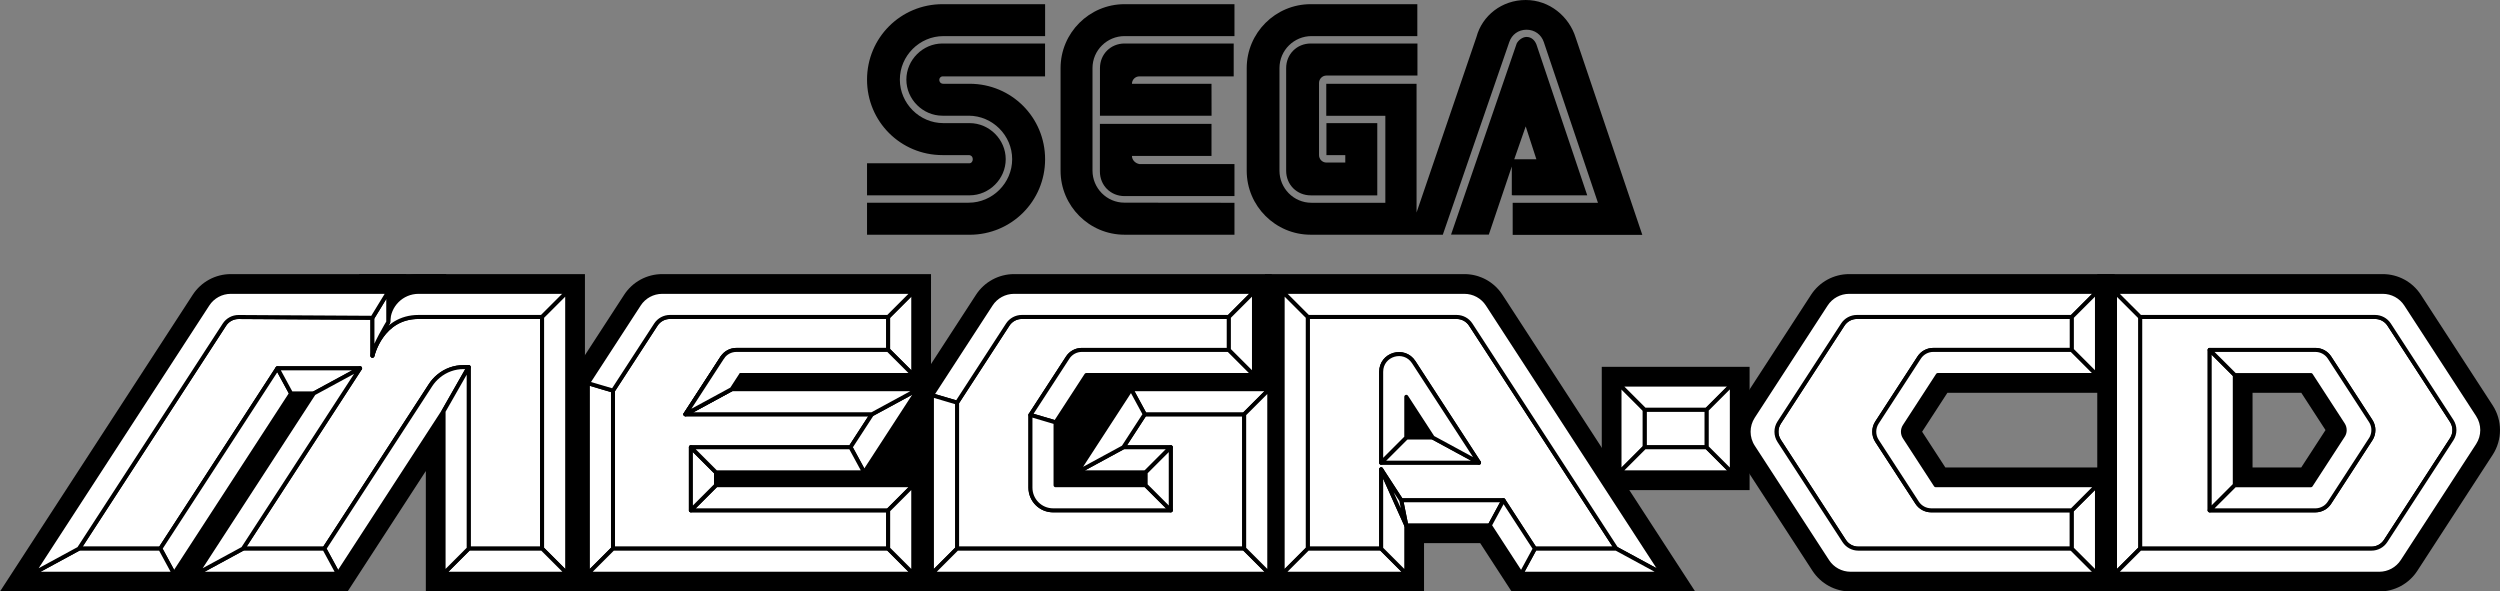 <?xml version="1.0" encoding="utf-8"?>
<!-- Generator: Adobe Illustrator 26.5.0, SVG Export Plug-In . SVG Version: 6.00 Build 0)  -->
<svg version="1.1" id="Layer_1" xmlns="http://www.w3.org/2000/svg" xmlns:xlink="http://www.w3.org/1999/xlink" x="0px" y="0px"
	 viewBox="0 0 3839 908.29" style="enable-background:new 0 0 3839 908.29;" xml:space="preserve">
<rect x="0" y="0" width="3839" height="908.29" fill="#808080" stroke="none"/>
<style type="text/css">
	.st0{fill:#FFFFFF;}
	.st1{fill:#FFFFFF;stroke:#000000;stroke-width:6.18;stroke-linecap:round;stroke-linejoin:round;stroke-miterlimit:10;}
	.st2{fill:none;stroke:#000000;stroke-width:6.18;stroke-linecap:round;stroke-linejoin:round;stroke-miterlimit:10;}
	.st3{stroke:#FFFFFF;stroke-width:6.18;stroke-linecap:round;stroke-linejoin:round;stroke-miterlimit:10;}
	.st4{fill:none;stroke:#FFFFFF;stroke-width:6.18;stroke-linecap:round;stroke-linejoin:round;stroke-miterlimit:10;}
</style>
<g>
	<g>
		<g>
			<g>
				<path d="M667.53,894.67v-217.3l-141.15,217.3H276.93l179.88-276.92h-2.41L274.52,894.67H25.08l282.31-434.61
					c10.38-15.99,27.97-25.53,47.03-25.53h255.43v9.82c9.46-6.21,20.76-9.82,32.9-9.82h241.88v460.15H667.53z"/>
				<path d="M871,448.14v432.92H681.14V631.41L518.98,881.05H302.01l179.88-276.92h-34.88L267.13,881.05H50.16L318.8,467.47
					c7.83-12.06,21.23-19.33,35.61-19.33h241.81v46.51c0-25.69,20.82-46.51,46.51-46.51h38.4h24.01H871 M898.24,420.91H871H705.15
					h-24.01h-38.4c-6.58,0-13.03,0.85-19.28,2.55v-2.55h-27.23H354.42c-11.58,0-23.08,2.92-33.25,8.44
					c-10.18,5.52-18.89,13.58-25.2,23.29L27.32,866.22L0,908.29h50.16h216.97h14.78h20.1h216.97h14.78l8.05-12.4l112.09-172.57
					v157.73v27.23h27.23H871h27.23v-27.23V448.14V420.91L898.24,420.91z"/>
			</g>
			<g>
				<path d="M1417.44,894.67V602.84l92.74-142.78c10.38-15.99,27.97-25.53,47.03-25.53l382.03,0V584h23.49v310.67H1417.44z
					 M1634.53,730.3l91.44-140.78h-50.45l-41,63.11V730.3z"/>
				<path d="M1925.62,448.14v127.77h-257.49l-47.22,72.7v0.49v95.34c0,0.37,0.3,0.66,0.66,0.66h137.68v-19.72h-105.29l82.99-127.77
					h212.16v283.44h-518.07V755.12V617.05v-10.18l90.55-139.4c7.83-12.06,21.23-19.33,35.61-19.33h24.35v0H1925.62 M1952.86,420.91
					h-27.23h-344.07l-24.35,0c-11.58,0-23.08,2.92-33.25,8.44c-10.18,5.52-18.89,13.58-25.2,23.29l-90.55,139.4l-4.39,6.77v8.07
					v10.18v138.06v125.94v27.23h27.23h518.07h27.23v-27.23V597.61v-27.23h-23.49V448.14V420.91L1952.86,420.91z M1682.92,603.14
					h17.98l-52.75,81.21v-27.67L1682.92,603.14L1682.92,603.14z"/>
			</g>
			<g>
				<rect x="2473.27" y="576.92" width="199.78" height="162.07"/>
				<path d="M2659.43,590.54v134.84h-172.54V590.54H2659.43 M2686.67,563.3h-27.23h-172.54h-27.23v27.23v134.84v27.23h27.23h172.54
					h27.23v-27.23V590.54V563.3L2686.67,563.3z"/>
			</g>
			<g>
				<path d="M2841.7,894.67c-19.06,0-36.65-9.54-47.03-25.53l-114.1-175.66c-12.05-18.56-12.05-42.54,0-61.1l111.93-172.33
					c10.38-15.99,27.97-25.53,47.03-25.53l394.19,0v155h-250.68l-46.9,72.2c-0.03,0.04-0.09,0.14-0.17,0.33
					c-0.07,0.16-0.12,0.32-0.15,0.49l-0.01,0.08l-0.01,0.13c0,0.02-0.01,0.2-0.01,0.2s0.01,0.15,0.01,0.15l0.01,0.06
					c0,0.02,0.01,0.08,0.03,0.18l0.01,0.07l0.03,0.14l0.05,0.14l0.08,0.19l0.11,0.22c0.02,0.03,0.03,0.05,0.03,0.05l15.2,23.4l0,0
					l28.54,43.93h253.83v163.19H2841.7z"/>
				<path d="M3220.12,448.14v127.77h-244.45l-50.92,78.4c-0.49,0.76-0.9,1.55-1.25,2.36c-0.51,1.19-0.87,2.43-1.08,3.69
					c0,0.02-0.01,0.03-0.01,0.05c-0.04,0.27-0.08,0.55-0.11,0.82c-0.01,0.07-0.02,0.14-0.02,0.21c-0.02,0.25-0.04,0.51-0.05,0.76
					c0,0.09-0.01,0.18-0.01,0.27c-0.01,0.24-0.01,0.49-0.01,0.73c0,0.1,0.01,0.2,0.01,0.3c0.01,0.24,0.02,0.48,0.04,0.72
					c0.01,0.08,0.02,0.17,0.03,0.25c0.04,0.42,0.1,0.84,0.17,1.26c0.03,0.15,0.05,0.31,0.08,0.46c0.03,0.17,0.08,0.33,0.12,0.5
					c0.04,0.18,0.09,0.36,0.14,0.54c0.04,0.16,0.09,0.31,0.14,0.47c0.06,0.19,0.12,0.38,0.19,0.56c0.05,0.15,0.11,0.29,0.16,0.44
					c0.08,0.2,0.16,0.39,0.24,0.59c0.06,0.13,0.11,0.26,0.18,0.4c0.1,0.22,0.21,0.43,0.32,0.64c0.06,0.11,0.11,0.22,0.17,0.32
					c0.18,0.32,0.36,0.63,0.56,0.94l0.23,0.35l0.72,1.11l7.44,11.45l0,0l39.38,60.62h247.61v135.96h-159.3h-160.81h-58.3
					c-14.38,0-27.78-7.28-35.61-19.33l-8.04-12.38l-106.06-163.28c-9.14-14.07-9.14-32.2,0-46.26l111.94-172.33
					c7.83-12.06,21.23-19.33,35.61-19.33h93.72v0H3220.12 M2728.07,660.27c0.07-0.7,0.17-1.39,0.3-2.08
					C2728.24,658.88,2728.14,659.57,2728.07,660.27 M3247.35,420.91h-27.23h-286.86l-93.72,0c-11.58,0-23.08,2.92-33.25,8.44
					s-18.89,13.58-25.2,23.29l-111.94,172.33c-14.98,23.06-14.98,52.87,0,75.93l106.06,163.28l8.04,12.38
					c6.31,9.71,15.02,17.76,25.2,23.29c10.18,5.52,21.67,8.44,33.25,8.44h58.3h160.81h159.3h27.23v-27.23V745.1v-27.23h-27.23
					h-232.82l-19.31-29.73l0,0l-12.01-18.5l-4.36-6.71l38.84-59.79h229.67h27.23v-27.23V448.14V420.91L3247.35,420.91z"/>
			</g>
			<g>
				<path d="M2328.59,894.67l-48.26-74.3h-107.22v74.3h-217.09V434.52h292.68c0.57,0,1.15,0.01,1.72,0.03
					c0.16,0,0.32,0.01,0.48,0.02l0.07,0c0.38,0.02,0.76,0.03,1.14,0.05c0.18,0.01,0.37,0.03,0.57,0.04l0.11,0.01
					c0.37,0.03,0.69,0.05,1.02,0.08c0.19,0.02,0.4,0.04,0.6,0.06l0.12,0.01c0.33,0.03,0.65,0.07,0.97,0.11
					c0.21,0.03,0.44,0.06,0.67,0.09l0.07,0.01c0.31,0.04,0.61,0.08,0.92,0.13c0.27,0.04,0.52,0.08,0.78,0.13
					c0.28,0.05,0.58,0.1,0.87,0.15c0.27,0.05,0.54,0.1,0.8,0.15c0.28,0.06,0.56,0.11,0.83,0.17c0.28,0.06,0.55,0.12,0.82,0.18
					c0.27,0.06,0.54,0.13,0.81,0.19l0.05,0.01c0.26,0.06,0.53,0.13,0.79,0.2c0.21,0.05,0.43,0.11,0.64,0.17l0.2,0.06
					c0.26,0.07,0.52,0.14,0.77,0.22c0.17,0.05,0.36,0.11,0.55,0.17l0.25,0.08c0.26,0.08,0.53,0.16,0.79,0.25
					c0.16,0.05,0.3,0.1,0.45,0.15l0.07,0.02c1.76,0.59,3.5,1.28,5.19,2.04c0.13,0.06,0.24,0.11,0.35,0.16
					c0.35,0.16,0.73,0.34,1.1,0.53l0.36,0.17c0.35,0.17,0.72,0.36,1.08,0.55l0.33,0.17c0.39,0.21,0.75,0.41,1.11,0.61l0.33,0.19
					c0.36,0.2,0.73,0.42,1.09,0.64l0.28,0.17c0.38,0.23,0.75,0.46,1.12,0.7l0.23,0.15c0.38,0.25,0.76,0.5,1.14,0.76l0.13,0.09
					c0.43,0.29,0.83,0.58,1.23,0.87c4.33,3.15,8.19,6.9,11.46,11.16c0.93,1.21,1.8,2.43,2.58,3.64l282.3,434.61H2328.59z
					 M2175.05,658.3l-1.94-2.99v2.99H2175.05z"/>
				<path d="M2248.7,448.14c0.43,0,0.87,0.01,1.3,0.02c0.14,0,0.27,0.01,0.41,0.02c0.29,0.01,0.58,0.02,0.88,0.04
					c0.17,0.01,0.34,0.02,0.51,0.04c0.26,0.02,0.52,0.04,0.77,0.06c0.18,0.02,0.37,0.04,0.55,0.06c0.24,0.03,0.48,0.05,0.72,0.08
					c0.19,0.02,0.38,0.05,0.57,0.07c0.23,0.03,0.46,0.06,0.69,0.1c0.2,0.03,0.39,0.06,0.59,0.09c0.22,0.04,0.44,0.08,0.66,0.12
					c0.2,0.04,0.4,0.07,0.6,0.11c0.21,0.04,0.42,0.09,0.64,0.13c0.21,0.04,0.41,0.09,0.62,0.14c0.2,0.05,0.41,0.1,0.61,0.15
					c0.21,0.05,0.42,0.1,0.63,0.16c0.19,0.05,0.38,0.1,0.57,0.16c0.22,0.06,0.44,0.12,0.66,0.18c0.17,0.05,0.34,0.1,0.51,0.16
					c0.23,0.07,0.47,0.14,0.7,0.22c0.13,0.04,0.26,0.09,0.39,0.13c1.35,0.45,2.67,0.98,3.96,1.56c0.07,0.03,0.14,0.06,0.21,0.1
					c0.29,0.13,0.57,0.27,0.86,0.41c0.09,0.04,0.17,0.08,0.26,0.13c0.28,0.14,0.56,0.28,0.83,0.43c0.09,0.05,0.18,0.09,0.26,0.14
					c0.28,0.15,0.55,0.3,0.83,0.45c0.08,0.05,0.16,0.09,0.25,0.14c0.28,0.16,0.55,0.32,0.83,0.48c0.07,0.04,0.15,0.09,0.22,0.13
					c0.28,0.17,0.56,0.35,0.84,0.52c0.06,0.04,0.12,0.08,0.18,0.11c0.29,0.19,0.58,0.38,0.86,0.57c0.04,0.03,0.07,0.05,0.11,0.08
					c0.31,0.21,0.61,0.42,0.91,0.64c0,0,0,0,0,0c3.25,2.37,6.18,5.2,8.68,8.45c0,0,0,0,0,0c0.68,0.89,1.34,1.81,1.96,2.76
					l268.64,413.58h-216.97l-48.26-74.3h-128.23v74.3h-189.86V448.14h85.15h104.71H2248.7 M2159.49,671.91h40.64l-40.64-62.56
					V671.91 M2248.7,420.91h-89.2h-104.71h-85.15h-27.23v27.23v432.92v27.23h27.23h189.86h27.23v-27.23v-47.07h86.21l40.21,61.9
					l8.05,12.4h14.78h216.97h50.16l-27.32-42.06l-268.64-413.58c-0.98-1.5-2.05-3.02-3.2-4.52c-4.07-5.29-8.86-9.96-14.26-13.88
					c-0.47-0.34-0.95-0.68-1.46-1.04c-0.08-0.05-0.15-0.11-0.23-0.16c-0.44-0.3-0.91-0.61-1.41-0.94c-0.11-0.07-0.2-0.13-0.29-0.18
					c-0.44-0.28-0.9-0.57-1.37-0.86c-0.12-0.08-0.25-0.15-0.37-0.22c-0.46-0.27-0.92-0.54-1.36-0.8c-0.12-0.07-0.25-0.14-0.37-0.21
					l-0.04-0.02c-0.46-0.26-0.9-0.5-1.33-0.73l-0.02-0.01l-0.02-0.01c-0.12-0.06-0.24-0.12-0.36-0.19l-0.02-0.01l-0.01,0l-0.03-0.01
					c-0.5-0.26-0.93-0.48-1.36-0.69c-0.16-0.08-0.3-0.15-0.44-0.21c-0.4-0.19-0.87-0.42-1.41-0.67c-0.14-0.06-0.28-0.13-0.42-0.19
					c-2.07-0.94-4.22-1.78-6.38-2.51l-0.01,0c-0.21-0.07-0.43-0.15-0.64-0.22c-0.35-0.11-0.69-0.22-1.03-0.33l-0.11-0.03l-0.1-0.03
					c-0.25-0.08-0.5-0.15-0.76-0.23c-0.31-0.09-0.65-0.19-0.98-0.28l-0.09-0.02l-0.02-0.01l-0.02-0.01l-0.09-0.02
					c-0.26-0.07-0.53-0.14-0.79-0.21v0c-0.34-0.09-0.68-0.17-1.02-0.26l-0.04-0.01c-0.31-0.08-0.64-0.16-0.97-0.23l-0.02,0l-0.02,0
					c-0.33-0.08-0.66-0.15-0.99-0.22c-0.35-0.08-0.7-0.15-1.04-0.22c-0.33-0.07-0.66-0.13-0.99-0.19l-0.02,0l-0.02,0
					c-0.35-0.06-0.71-0.13-1.06-0.18l0,0c-0.32-0.05-0.64-0.11-0.96-0.15c-0.39-0.06-0.76-0.11-1.14-0.16l-0.09-0.01
					c-0.28-0.04-0.55-0.07-0.83-0.11l0,0c-0.4-0.05-0.8-0.09-1.21-0.14l-0.08-0.01c-0.27-0.03-0.55-0.06-0.82-0.08
					c-0.41-0.04-0.81-0.07-1.22-0.1l-0.04,0l-0.06,0c-0.27-0.02-0.53-0.04-0.8-0.06c-0.44-0.03-0.91-0.05-1.37-0.07l0,0
					c-0.24-0.01-0.48-0.02-0.72-0.03C2250.1,420.92,2249.39,420.91,2248.7,420.91L2248.7,420.91z"/>
			</g>
			<g>
				<path d="M889.11,894.67V584.36l80.75-124.31c10.39-15.99,27.97-25.53,47.03-25.53h399.15V584h19.04l-95.8,147.49h76.76v163.19
					H889.11z"/>
				<path d="M1402.43,448.14v127.77h0h-72.99h0h-182.55h-9.2l-2.64,4.06l-11.46,17.64H1410l-82.99,127.77h-227.5v19.72h302.92
					v135.96h-46.75H902.73V588.39l78.56-120.92c7.83-12.06,21.23-19.33,35.61-19.33h43.49h32.2H1402.43 M1429.66,420.91h-27.23
					h-309.84h-32.2h-43.49c-11.58,0-23.08,2.92-33.25,8.44c-10.18,5.52-18.89,13.57-25.19,23.28l-78.56,120.92l-4.4,6.77v8.07
					v292.66v27.23h27.23h452.95h46.75h27.23v-27.23V745.1v-27.23h-27.23h-38.07l68.48-105.42l27.32-42.06h-30.5l0-122.24V420.91
					L1429.66,420.91z"/>
			</g>
			<g>
				<path d="M3234.17,894.67V434.52l424.84,0c19.06,0,36.65,9.54,47.03,25.53l110.31,169.82c12.05,18.56,12.05,42.54,0,61.1
					l-115.73,178.17c-10.38,15.99-27.97,25.53-47.03,25.53H3234.17z M3541.14,731.48c0,0,45.38-69.86,45.39-69.88l0.12-0.24
					l0.07-0.16l0.05-0.15c0-0.02,0.04-0.15,0.04-0.15c0.01-0.02,0.02-0.13,0.02-0.13c0-0.01,0.01-0.06,0.01-0.11
					c0,0,0.01-0.12,0.01-0.15c0.01-0.34-0.03-0.83-0.35-1.32l-45.27-69.69h-95.86v141.96H3541.14z"/>
				<path d="M3247.79,448.14l411.22,0c14.38,0,27.78,7.28,35.61,19.33l110.31,169.82c9.14,14.07,9.14,32.2,0,46.26L3689.2,861.72
					c-7.83,12.06-21.23,19.33-35.61,19.33h-64.47h-128.9h-28.45h-15.19h-168.79V448.14 M3431.76,745.1h116.76l41.32-63.62
					l8.07-12.43c0.2-0.31,0.39-0.64,0.57-0.96c0.08-0.14,0.15-0.29,0.22-0.43c0.09-0.18,0.19-0.36,0.28-0.55
					c0.09-0.19,0.17-0.39,0.25-0.58c0.06-0.14,0.12-0.27,0.17-0.41c0.09-0.23,0.17-0.47,0.25-0.7c0.03-0.1,0.07-0.2,0.1-0.3
					c0.08-0.26,0.16-0.53,0.22-0.8c0.02-0.07,0.04-0.14,0.05-0.21c0.07-0.29,0.13-0.59,0.18-0.88c0.01-0.04,0.02-0.08,0.02-0.12
					c0.05-0.32,0.1-0.63,0.13-0.95c0-0.02,0-0.04,0.01-0.06c0.04-0.33,0.06-0.67,0.08-1.01c0.14-3.23-0.7-6.48-2.53-9.3
					l-49.29-75.89h-116.87V745.1 M3247.79,420.91h-27.23v27.23v432.92v27.23h27.23h168.79h15.19h28.45h128.9h64.47
					c11.58,0,23.08-2.92,33.25-8.44c10.18-5.52,18.89-13.58,25.2-23.29l115.73-178.17c14.98-23.06,14.98-52.87,0-75.93
					l-110.31-169.82c-6.31-9.71-15.02-17.76-25.2-23.29c-10.18-5.52-21.67-8.44-33.25-8.44L3247.79,420.91L3247.79,420.91z
					 M3459,603.14h74.85l37.21,57.28l-4.04,6.23l-33.27,51.22H3459V603.14L3459,603.14z"/>
			</g>
		</g>
		<g>
			<g>
				<rect x="1573.48" y="523.98" width="228.82" height="228.82"/>
			</g>
			<g>
				<rect x="1288.02" y="606.42" width="228.82" height="228.82"/>
			</g>
			<path d="M550.48,426.12c-1.64,7.25-2.4,14.62-2.75,22.02h48.49v46.51c0-25.69,20.82-46.51,46.51-46.51h47.05
				c-0.08-0.55-0.16-1.1-0.25-1.65c-1.11-7.01-2.46-14-3.66-21c-0.26-1.53-0.53-3.05-0.8-4.58h-42.33c-6.58,0-46.51,0-46.51,0
				h-44.55C551.3,422.65,550.88,424.38,550.48,426.12z"/>
		</g>
		<g>
			<line class="st1" x1="1431.05" y1="881.05" x2="1949.12" y2="881.05"/>
			<line class="st1" x1="1910.54" y1="842.48" x2="1469.63" y2="842.48"/>
			<line class="st1" x1="1910.54" y1="636.19" x2="1910.54" y2="842.48"/>
			<g>
				<path class="st1" d="M719.72,842.48V563.73l-7.83-0.02c-13.96-0.03-27.49,4.83-38.24,13.73l-0.27,0.22
					c-4.83,4-8.96,8.64-12.32,13.82C633,634.7,498.04,842.48,498.04,842.48H373.07l179.88-276.92H426.06L246.19,842.48H121.22
					l223.41-343.94c4.79-7.37,12.99-11.79,21.78-11.74l205.49,1.21v58.15c0,0.01,0.02,0.02,0.02,0.01
					c0.61-2.58,14.79-59.45,70.82-59.45h189.69v355.76H719.72z"/>
				<path class="st1" d="M1757.9,636.19l-32.88,50.61h72.81v96.87h-180.69c-19.22,0-34.81-15.58-34.81-34.81V637.17l57.23-88.1
					c4.76-7.32,12.9-11.74,21.63-11.74h225.85v-50.61H1569.1c-8.73,0-16.87,4.42-21.63,11.74l-77.84,119.84v224.18h440.91V636.19
					H1757.9z"/>
				<rect x="2525.47" y="629.11" class="st1" width="95.39" height="57.69"/>
				<path class="st1" d="M2831.97,830.74l-99.87-153.76c-5.55-8.54-5.55-19.55,0-28.1l97.71-150.42
					c4.76-7.32,12.9-11.74,21.63-11.74h330.11v50.61h-212.82c-8.73,0-16.87,4.42-21.63,11.74l-64.83,99.81
					c-5.55,8.54-5.55,19.55,0,28.1l61.68,94.95c4.76,7.32,12.9,11.74,21.63,11.74h215.97v58.8H2853.6
					C2844.86,842.48,2836.72,838.06,2831.97,830.74z"/>
				<path class="st1" d="M941.31,842.48V599.82l65.85-101.37c4.76-7.32,12.9-11.74,21.63-11.74h335.07v50.61h-233.1
					c-8.73,0-16.87,4.42-21.63,11.74l-56.59,87.12h286.4l-32.88,50.61h-245.14v96.87h302.92v58.8H941.31z"/>
				<path class="st1" d="M3286.36,842.48V486.72h360.76c8.73,0,16.87,4.42,21.63,11.74l96.08,147.92c5.55,8.54,5.55,19.55,0,28.1
					l-101.5,156.26c-4.76,7.32-12.9,11.74-21.63,11.74H3286.36z M3393.19,783.67h162.28c8.73,0,16.87-4.42,21.63-11.74l63.31-97.46
					c5.55-8.54,5.55-19.55,0-28.1l-63.2-97.3c-4.76-7.32-12.9-11.74-21.63-11.74h-162.39V783.67z"/>
				<path class="st1" d="M2236.81,486.72h-228.6v355.76h112.71V720.72l30.83,47.46h156.92l48.26,74.3h124.97l-223.46-344.02
					C2253.68,491.14,2245.54,486.72,2236.81,486.72z M2120.92,710.49V570.98c0-27.09,35.27-37.54,50.03-14.82l100.24,154.33H2120.92
					z"/>
			</g>
			<path class="st1" d="M571.9,546.26c1.47-14.05,24.33-51.61,24.33-51.61c0-25.69,20.82-46.51,46.51-46.51h38.4h24.01H871
				l-38.58,38.58H642.74C585.42,486.72,571.9,546.26,571.9,546.26z"/>
			<polygon class="st1" points="832.43,486.72 832.43,842.48 871,881.05 871,448.14 			"/>
			<path class="st1" d="M1887.05,537.33h-225.85c-8.73,0-16.87,4.42-21.63,11.74l-57.23,88.1l38.58,11.43l47.22-72.7h257.49
				L1887.05,537.33z"/>
			<path class="st1" d="M1581.56,448.14L1581.56,448.14l-24.35,0c-14.38,0-27.78,7.28-35.61,19.33l-90.55,139.4l38.58,11.43
				l77.84-119.84c4.76-7.32,12.9-11.74,21.63-11.74h317.95l38.58-38.58H1581.56z"/>
			<polygon class="st1" points="1431.05,606.87 1431.05,617.05 1431.05,755.12 1431.05,881.05 1469.63,842.48 1469.63,618.3 			"/>
			<polygon class="st1" points="1736.95,597.61 1757.9,636.19 1910.54,636.19 1949.12,597.61 			"/>
			<polygon class="st1" points="1910.54,842.48 1469.63,842.48 1431.05,881.05 1949.12,881.05 			"/>
			<polygon class="st1" points="1725.02,686.8 1653.96,725.38 1759.26,725.38 1797.83,686.8 			"/>
			<path class="st1" d="M1759.26,745.1h-138.34V648.6l-38.58-11.43v111.69c0,19.22,15.58,34.81,34.81,34.81h180.69L1759.26,745.1z"
				/>
			<polygon class="st1" points="1759.26,725.38 1759.26,745.1 1797.83,783.67 1797.83,686.8 			"/>
			<polygon class="st1" points="1736.95,597.61 1653.96,725.38 1725.02,686.8 1757.9,636.19 			"/>
			<polygon class="st1" points="1910.54,636.19 1910.54,842.48 1949.12,881.05 1949.12,597.61 			"/>
			<polygon class="st1" points="1887.05,486.72 1887.05,537.33 1925.62,575.91 1925.62,448.14 			"/>
			<polygon class="st1" points="2486.89,590.54 2486.89,725.38 2525.47,686.8 2525.47,629.11 			"/>
			<polygon class="st1" points="2486.89,590.54 2525.47,629.11 2620.86,629.11 2659.43,590.54 			"/>
			<polygon class="st1" points="2620.86,686.8 2525.47,686.8 2486.89,725.38 2659.43,725.38 			"/>
			<polygon class="st1" points="2620.86,629.11 2620.86,686.8 2659.43,725.38 2659.43,590.54 			"/>
			<path class="st1" d="M2853.6,842.48c-8.73,0-16.87-4.42-21.63-11.74l-99.87-153.76c-5.55-8.54-5.55-19.55,0-28.1l97.71-150.42
				c4.76-7.32,12.9-11.74,21.63-11.74h330.11l38.58-38.58h-286.86v0h-93.72c-14.38,0-27.78,7.28-35.61,19.33L2691.99,639.8
				c-9.14,14.07-9.14,32.2,0,46.26l106.06,163.28l8.04,12.38c7.83,12.06,21.23,19.33,35.61,19.33h58.3h160.81h159.3l-38.58-38.58
				H2853.6z"/>
			<polygon class="st1" points="3181.54,783.67 3181.54,842.48 3220.12,881.05 3220.12,745.1 			"/>
			<polygon class="st1" points="3181.54,783.67 3181.54,842.48 3220.12,881.05 3220.12,745.1 			"/>
			<path class="st1" d="M2924.74,654.3l50.92-78.4h244.45l-38.58-38.58h-212.82c-8.73,0-16.87,4.42-21.63,11.74l-64.83,99.81
				c-5.55,8.54-5.55,19.55,0,28.1l61.68,94.95c4.76,7.32,12.9,11.74,21.63,11.74h215.97l38.58-38.58h-247.61l-47.77-73.54
				C2921.33,666.31,2921.33,659.55,2924.74,654.3z"/>
			<polygon class="st1" points="3181.54,486.72 3181.54,537.33 3220.12,575.91 3220.12,448.14 			"/>
			<polygon class="st1" points="1363.85,486.72 1363.85,537.33 1402.43,575.91 1402.43,448.14 			"/>
			<polygon class="st1" points="1338.94,636.19 1306.07,686.8 1327.01,725.38 1410,597.61 			"/>
			<polygon class="st1" points="1099.51,745.1 1060.93,783.67 1363.85,783.67 1402.43,745.1 			"/>
			<polygon class="st1" points="902.73,588.39 902.73,881.05 941.31,842.48 941.31,599.82 			"/>
			<path class="st1" d="M1092.59,448.14h-32.2h-43.5c-14.38,0-27.78,7.27-35.61,19.33l-78.56,120.92l38.58,11.43l65.85-101.37
				c4.76-7.32,12.9-11.74,21.63-11.74h335.07l38.58-38.58H1092.59z"/>
			<polyline class="st1" points="1355.68,881.05 1402.43,881.05 1363.85,842.48 941.31,842.48 902.73,881.05 1355.68,881.05 			"/>
			<path class="st1" d="M2284.31,467.47c-7.83-12.06-21.23-19.33-35.61-19.33h-89.2h-104.71h-85.15l38.58,38.58h228.6
				c8.73,0,16.87,4.42,21.63,11.74l223.46,344.02l71.06,38.58L2284.31,467.47z"/>
			<polygon class="st1" points="1363.85,783.67 1363.85,842.48 1402.43,881.05 1402.43,745.1 			"/>
			<polygon class="st1" points="1060.93,686.8 1060.93,783.67 1099.51,745.1 1099.51,725.38 			"/>
			<polygon class="st1" points="1306.07,686.8 1060.93,686.8 1099.51,725.38 1327.01,725.38 			"/>
			<polygon class="st1" points="1123.6,597.61 1052.54,636.19 1338.94,636.19 1410,597.61 			"/>
			<path class="st1" d="M1363.85,537.33h-233.1c-8.73,0-16.87,4.42-21.63,11.74l-56.59,87.12l71.06-38.58l14.1-21.71h264.73
				L1363.85,537.33z"/>
			<polyline class="st1" points="1109.13,549.07 1052.54,636.19 1123.6,597.61 1137.7,575.91 			"/>
			<polygon class="st1" points="2481.89,842.48 2356.93,842.48 2335.98,881.05 2552.95,881.05 			"/>
			<polygon class="st1" points="1969.63,448.14 1969.63,881.05 2008.21,842.48 2008.21,486.72 			"/>
			<polygon class="st1" points="2120.92,842.48 2008.21,842.48 1969.63,881.05 2159.49,881.05 			"/>
			<polygon class="st1" points="2120.92,720.72 2120.92,842.48 2159.49,881.05 2159.49,806.76 			"/>
			<polygon class="st1" points="2151.74,768.18 2159.49,806.76 2287.72,806.76 2308.66,768.18 			"/>
			<polygon class="st1" points="2308.66,768.18 2287.72,806.76 2335.98,881.05 2356.93,842.48 			"/>
			<polygon class="st1" points="2200.13,671.91 2159.49,671.91 2120.92,710.49 2271.19,710.49 			"/>
			<path class="st1" d="M2170.95,556.16c-14.76-22.72-50.03-12.27-50.03,14.82v139.51l38.58-38.58v-62.56l40.64,62.56l71.06,38.58
				L2170.95,556.16z"/>
			<polygon class="st1" points="3247.79,448.14 3247.79,881.05 3286.36,842.48 3286.36,486.72 			"/>
			<path class="st1" d="M3804.93,637.29l-110.31-169.82c-7.83-12.06-21.23-19.33-35.61-19.33l-411.22,0l38.58,38.58h360.76
				c8.73,0,16.87,4.42,21.63,11.74l96.08,147.92c5.55,8.54,5.55,19.55,0,28.1l-101.5,156.26c-4.76,7.32-12.9,11.74-21.63,11.74
				h-355.33l-38.58,38.58h168.79h15.19h28.45h128.9h64.47c14.38,0,27.78-7.28,35.61-19.33l115.73-178.17
				C3814.07,669.49,3814.07,651.36,3804.93,637.29z"/>
			<polygon class="st1" points="3393.19,537.33 3393.19,783.67 3431.76,745.1 3431.76,575.91 			"/>
			<polygon class="st1" points="2159.49,806.76 2120.92,720.72 2151.74,768.18 			"/>
			<path class="st1" d="M571.9,488.01v58.25c1.47-14.05,24.33-51.61,24.33-51.61v-46.51L571.9,488.01z"/>
			<polygon class="st1" points="426.06,565.55 246.19,842.48 267.13,881.05 447.01,604.13 			"/>
			<polygon class="st1" points="426.06,565.55 447.01,604.13 481.89,604.13 552.95,565.55 			"/>
			<path class="st1" d="M711.89,563.71c-13.96-0.03-27.49,4.83-38.24,13.73l-0.27,0.22c-4.83,4-8.96,8.64-12.32,13.82
				C633,634.7,498.04,842.48,498.04,842.48l20.94,38.58l162.16-249.65l38.58-67.68L711.89,563.71z"/>
			<polygon class="st1" points="832.43,842.48 719.72,842.48 681.14,881.05 871,881.05 			"/>
			<polygon class="st1" points="681.14,631.41 681.14,881.05 719.72,842.48 719.72,563.73 			"/>
			<polygon class="st1" points="498.04,842.48 373.07,842.48 302.01,881.05 518.98,881.05 			"/>
			<polygon class="st1" points="481.89,604.13 302.01,881.05 373.07,842.48 552.95,565.55 			"/>
			<polygon class="st1" points="246.19,842.48 121.22,842.48 50.16,881.05 267.13,881.05 			"/>
			<path class="st1" d="M354.42,448.14c-14.38,0-27.78,7.28-35.61,19.33L50.16,881.05l71.06-38.58l223.41-343.94
				c4.79-7.37,12.99-11.79,21.78-11.74l205.49,1.21l24.33-39.87H354.42z"/>
			<path class="st1" d="M3644.54,659.19c0,0,0-0.01,0-0.01c-0.02-0.42-0.05-0.84-0.09-1.27c0-0.02,0-0.05-0.01-0.07
				c-0.04-0.42-0.1-0.84-0.16-1.25c0-0.03-0.01-0.06-0.01-0.1c-0.13-0.84-0.3-1.67-0.51-2.49c-0.01-0.02-0.01-0.04-0.01-0.06l0,0
				c-0.45-1.75-1.09-3.46-1.92-5.1c-0.42-0.84-0.89-1.66-1.41-2.46l-63.2-97.3c-4.76-7.32-12.9-11.74-21.63-11.74v0h-162.39
				l38.58,38.58h116.87l49.29,75.89c1.83,2.82,2.67,6.08,2.53,9.3c-0.01,0.34-0.04,0.67-0.08,1.01c0,0.02,0,0.04-0.01,0.06
				c-0.03,0.32-0.08,0.64-0.13,0.96c-0.01,0.04-0.01,0.08-0.02,0.12c-0.05,0.3-0.11,0.59-0.18,0.88c-0.02,0.07-0.03,0.14-0.05,0.2
				c-0.07,0.27-0.14,0.53-0.22,0.8c-0.03,0.1-0.07,0.2-0.1,0.3c-0.08,0.24-0.16,0.47-0.25,0.7c-0.05,0.14-0.11,0.27-0.17,0.4
				c-0.08,0.2-0.16,0.39-0.25,0.59c-0.09,0.18-0.18,0.37-0.27,0.55c-0.07,0.14-0.14,0.29-0.22,0.43c-0.18,0.32-0.37,0.64-0.57,0.95
				c0,0,0,0.01-0.01,0.01l-5.47,8.42l-2.6,4.01l-41.32,63.62h-116.76l-38.58,38.58h162.28c4.78,0,9.38-1.33,13.35-3.73
				c0,0,0,0,0.01,0c0.46-0.28,0.92-0.58,1.36-0.89c0.01,0,0.01-0.01,0.02-0.01c0.44-0.31,0.87-0.63,1.29-0.96
				c0.01-0.01,0.02-0.02,0.03-0.03c0.42-0.33,0.82-0.67,1.21-1.03c0.02-0.01,0.03-0.03,0.05-0.04c0.39-0.35,0.77-0.72,1.14-1.1
				c0.02-0.02,0.03-0.03,0.05-0.05c0.37-0.38,0.72-0.77,1.07-1.18c0.02-0.02,0.03-0.04,0.05-0.05c0.35-0.41,0.68-0.83,1.01-1.26
				c0.01-0.01,0.02-0.03,0.03-0.04c0.33-0.44,0.65-0.9,0.96-1.37l50.34-77.5l12.96-19.96c0.22-0.35,0.44-0.7,0.64-1.05
				c0.04-0.08,0.09-0.15,0.13-0.23c0.2-0.35,0.39-0.69,0.57-1.05c0.03-0.06,0.06-0.11,0.08-0.17c0.16-0.33,0.32-0.65,0.47-0.98
				c0.03-0.06,0.05-0.12,0.08-0.18c0.16-0.36,0.31-0.73,0.45-1.09c0.03-0.07,0.06-0.15,0.08-0.22c0.29-0.76,0.53-1.53,0.74-2.3
				c0.02-0.07,0.04-0.14,0.06-0.21c0.1-0.39,0.2-0.78,0.28-1.17c0.01-0.04,0.01-0.08,0.02-0.11c0.08-0.38,0.15-0.76,0.21-1.14
				c0.01-0.05,0.02-0.09,0.02-0.14c0.06-0.4,0.12-0.8,0.16-1.2c0.01-0.05,0.01-0.11,0.02-0.16c0.08-0.82,0.13-1.65,0.13-2.47
				c0-0.05,0-0.1,0-0.15C3644.56,660.02,3644.56,659.6,3644.54,659.19z"/>
		</g>
	</g>
	<g>
		<g>
			<g>
				<g>
					<path d="M1488.94,250.73h-157.53v49.21h157.53c30.24,0,55.44-25.2,55.44-55.44s-25.2-55.44-55.44-55.44h-40.32
						c-36.56,0-66.8-30.24-66.8-66.8s30.24-66.8,66.8-66.8h156.25V6.41h-157.53c-64.24,0-115.92,51.6-115.92,115.92
						s51.6,115.84,115.84,115.84h40.24c3.84,0,6.24,2.56,6.24,6.24C1493.89,248.17,1491.33,250.73,1488.94,250.73z"/>
					<path d="M1447.25,117.29h157.53V66.8h-157.53c-30.24,0-55.44,25.2-55.44,55.44s25.2,55.44,55.44,55.44h40.24
						c36.56,0,66.8,30.24,66.8,66.8s-30.24,66.8-66.8,66.8h-156.08v49.21h157.53c64.24,0,115.92-51.6,115.92-115.92
						s-51.6-115.92-115.92-115.92h-40.32c-3.84,0-6.24-2.56-6.24-6.24C1442.3,119.85,1444.86,117.29,1447.25,117.29z"/>
				</g>
				<g>
					<path d="M2012.86,66.8c-21.44,0-37.84,16.4-37.84,37.84v157.53c0,21.44,16.4,37.84,37.84,37.84h102.09V189.05h-78.08v49.21
						h28.96v11.36h-28.96c-6.24,0-11.36-5.13-11.36-11.36V127.37c0-6.24,5.13-11.36,11.36-11.36h139.76V66.8H2012.86z"/>
					<path d="M2322.71,299.94h114.64l-78.08-231.85c-2.56-6.24-7.52-11.36-15.12-11.36c-6.24,0-12.64,5.13-15.12,10.08
						l-100.8,293.44h58.01l35.28-104.56v44.08h1.28L2322.71,299.94L2322.71,299.94z M2342.87,194.09l16.4,50.49h-34L2342.87,194.09z
						"/>
					<path d="M2419.67,58.01C2409.59,25.29,2379.43,0,2342.87,0c-36.56,0-66.8,23.92-75.6,56.72l-92.01,269.61V128.65h-138.65v49.21
						h90.72v133.52h-113.36c-27.76,0-49.21-22.64-49.21-49.21V104.65c0-27.76,22.64-49.21,49.21-49.21h162.48V6.41h-163.76
						c-54.16,0-98.24,44.08-98.24,98.24v157.53c0,54.16,44.08,98.24,98.24,98.24h202.89L2317.67,64.5
						c3.84-11.36,13.92-18.88,26.48-18.88s22.64,7.52,26.48,18.88l83.21,246.97h-130.96v49.21h199.05l0,0L2419.67,58.01z"/>
				</g>
				<g>
					<path d="M1726.85,311.21c-27.76,0-49.21-22.64-49.21-49.21V104.65c0-27.76,22.64-49.21,49.21-49.21h168.8V6.41h-168.8
						c-54.16,0-98.24,44.08-98.24,98.24v157.53c0,54.16,44.08,98.24,98.24,98.24h168.8v-49.04L1726.85,311.21L1726.85,311.21z"/>
					<path d="M1738.22,239.45h122.16v-49.21h-171.37v73.04c0,21.44,16.4,37.84,37.84,37.84h168.8v-49.21h-146.17
						C1743.26,250.73,1738.22,245.6,1738.22,239.45z"/>
					<path d="M1860.38,128.65h-122.16c0-6.24,5.13-11.36,11.36-11.36h144.88V66.8h-167.52c-21.44,0-37.84,16.4-37.84,37.84v73.13
						h171.37C1860.38,177.77,1860.38,128.65,1860.38,128.65z"/>
				</g>
			</g>
		</g>
	</g>
</g>
</svg>
